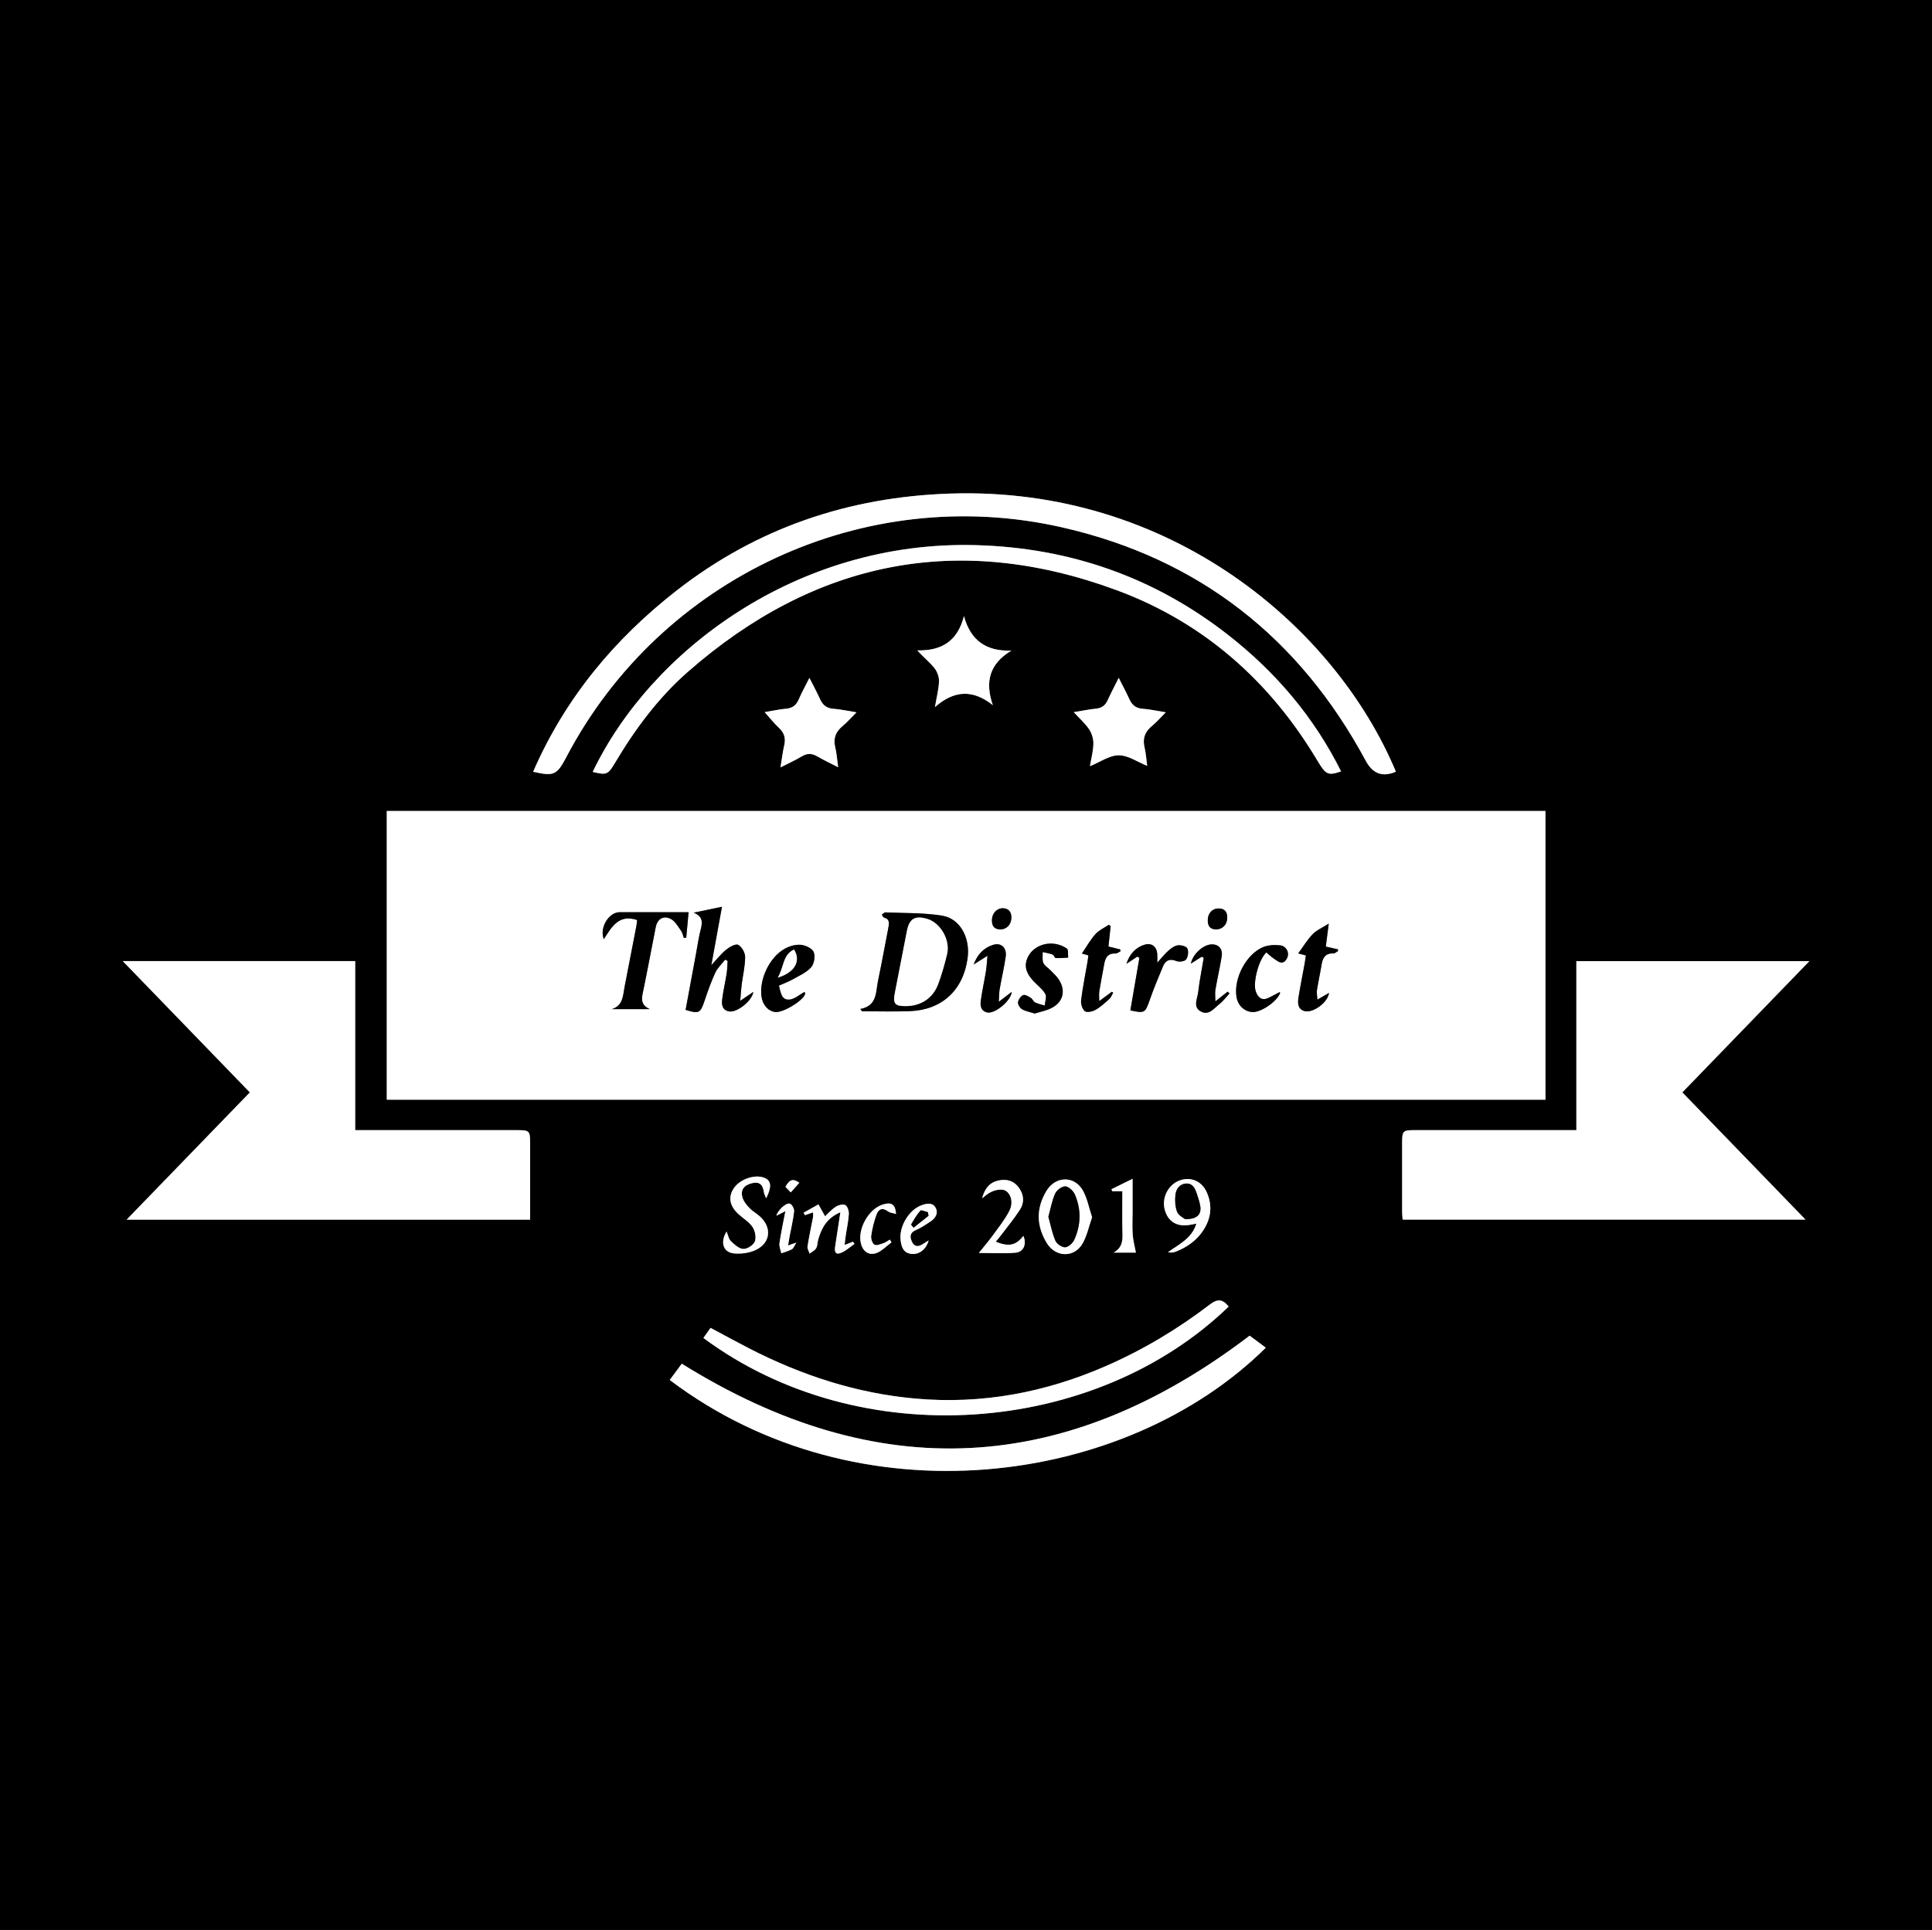 <?xml version="1.0" encoding="UTF-8"?>
<svg id="Calque_1" xmlns="http://www.w3.org/2000/svg" viewBox="0 0 1199.39 1198.41">
  <rect x="0" y="0" width="1199.39" height="1198.41" fill="#808080" stroke="none"/>
  <defs>
    <style>
      .cls-1 {
        fill: #fff;
      }
    </style>
  </defs>
  <path d="M0,1198.41V0h1199.39v1198.41H0ZM959.41,682.86v-179.29H240.11v179.29h719.3ZM155.12,678.32c-25.45,26.29-50.7,52.37-76.5,79.02h250.47c0-1.92,0-3.55,0-5.18,0-14.32.01-28.64,0-42.95,0-6.82-.61-7.42-7.41-7.43-31.83,0-63.66,0-95.49,0-1.75,0-3.49,0-5.69,0v-104.98H76.22c26.71,27.6,52.7,54.46,78.9,81.53ZM1044.4,678.31c26.2-27.08,52.18-53.93,78.83-81.46h-144.63v104.93h-5.91c-31.66,0-63.32,0-94.99,0-6.56,0-7.23.65-7.25,7.09-.03,14.65-.02,29.3,0,43.96,0,1.45.2,2.89.32,4.51h250.09c-25.91-26.77-51.1-52.8-76.47-79.01ZM330.98,479.21c12.81,2.9,14.62,2.08,20.32-8.55.16-.29.3-.59.46-.89,58.48-111.15,185-170.17,307.5-142.34,84.83,19.28,147.43,68.46,188.63,144.98,4.34,8.06,10.36,10.31,18.69,6.77-37.36-89.43-139.62-177.33-277.01-172.69-62.74,2.12-119.63,21.32-169.38,60.1-38.72,30.18-69.31,66.9-89.2,112.61ZM775.78,829.39c-114.18,87.03-230.96,93.16-352.53,17.41-2.18,2.96-4.83,6.53-7.46,10.11,117.24,88.58,282.95,66.14,370.02-20.06-3.61-2.69-7.2-5.35-10.03-7.45ZM367.97,479.3c8.48,2.07,9.45,1.74,13.68-5.39,12.49-21.04,26.97-40.62,45.38-56.76,78.73-69.05,167.88-87.06,266.25-50.66,53.9,19.95,95.23,56.49,124.71,106.05,5.08,8.53,6.49,9.2,14.54,6.45-16.83-33.74-40.56-61.63-70.06-84.7-46.02-35.98-98.49-54.23-156.73-55.79-110.93-2.98-201.82,65.62-237.78,140.79ZM762.76,811.3c-3.73-4.62-6.81-4.98-11.68-1.26-20.03,15.32-41.58,28.22-64.75,38.31-37.63,16.4-76.82,23.75-117.85,20.12-36.67-3.25-70.97-14.49-103.57-31.26-7.93-4.08-15.75-8.38-23.78-12.67-1.63,2.28-3.05,4.27-4.46,6.25,97.21,72.26,243.06,60.85,326.09-19.49ZM616.35,437.86c-4.99-14.46-2.15-25.65,11.48-33.86-15.72.48-25.26-6.3-29.42-21.43-3.91,15.58-13.95,21.64-28.94,21.28,3.71,4.18,7.55,7.16,10.52,10.84,1.75,2.17,3.01,5.45,2.95,8.2-.1,4.75-1.39,9.47-2.51,16.15,12.2-10.7,23.74-10.85,35.92-1.19ZM502.5,420.95c-2.52,5.02-4.76,9.06-6.58,13.27-1.54,3.58-3.81,5.51-7.81,5.85-4.18.36-8.32,1.3-13.4,2.14,3.41,3.78,5.96,7.05,8.96,9.84,3.3,3.08,4.19,6.45,3.19,10.77-.97,4.16-1.45,8.44-2.32,13.69,4.98-2.55,9.21-4.43,13.15-6.81,3.41-2.06,6.37-1.98,9.74,0,3.91,2.29,8.03,4.21,12.9,6.72-.69-4.91-.92-8.74-1.81-12.4-1.34-5.52.27-9.63,4.57-13.18,2.93-2.42,5.44-5.34,8.62-8.51-5.51-.88-9.91-1.9-14.36-2.21-4.24-.29-6.61-2.34-8.27-6.01-1.89-4.19-4.1-8.23-6.57-13.15ZM694.5,420.92c-2.59,5.21-4.85,9.45-6.82,13.81-1.44,3.2-3.59,4.91-7.16,5.28-4.36.45-8.67,1.35-13.93,2.2,3.7,4.02,7.13,7.02,9.57,10.67,1.66,2.49,2.68,5.92,2.63,8.9-.08,4.58-1.33,9.13-2.14,13.97,6.3-2.57,12.07-6.75,17.87-6.78,5.75-.03,11.52,4.1,17.66,6.57-.55-3.96-.78-7.78-1.65-11.46-1.31-5.5.19-9.66,4.53-13.23,2.94-2.41,5.45-5.34,8.65-8.54-5.54-.89-9.95-1.92-14.41-2.22-4.27-.28-6.6-2.41-8.25-6.06-1.9-4.19-4.1-8.24-6.55-13.12ZM677.96,755.84c-1.88-5.71-2.93-11.37-5.51-16.22-5.2-9.79-17.22-9.56-22.9,0-6.45,10.86-6.16,21.64.35,32.31,5.5,9.02,17.29,9.17,22.33-.08,2.63-4.82,3.79-10.44,5.73-16.02ZM475.62,744.11c3.36-6.65,3.2-10.39-.06-12.26-5.45-3.11-15.49-.26-19.72,5.6-3.93,5.45-3.08,11.2,2.55,16.39,2.93,2.7,6.63,4.84,8.79,8.04,1.6,2.38,2.42,6.51,1.44,9.02-.88,2.26-4.75,4.74-7.18,4.63-2.69-.12-5.54-2.78-7.76-4.92-1.37-1.32-1.7-3.72-2.61-5.9-4.19,6.84-2.06,13.09,4.94,13.62,4.56.35,9.83-.4,13.82-2.5,8.57-4.5,9.24-13.64,2.17-20.27-2.06-1.93-4.65-3.3-6.6-5.31-1.78-1.85-3.63-4.03-4.38-6.41-1.53-4.83.73-7.89,5.75-9.14,4.75-1.19,6.85.95,7.43,5.44.14,1.1.76,2.14,1.43,3.96ZM742.72,759.8c-2.81,9.31-10.84,12.83-17.68,17.77,1.62.27,3.09.29,4.37-.19,7.36-2.75,13.59-7.12,17.84-13.8,4.68-7.36,5.48-15.3,1.86-23.32-3.16-7.02-10.12-9.78-16.99-7.17-6.91,2.62-10.96,10.64-9.07,17.94,1.93,7.47,7.59,10.94,15.55,9.55,1.27-.22,2.54-.48,4.12-.78ZM609.71,744.07c1.64-1.32,2.14-1.73,2.64-2.13,4.07-3.21,9.85-4.27,12.42-2.27,3.26,2.54,4.34,7.68,1.55,12.82-2.83,5.21-6.57,9.95-10.08,14.77-2.49,3.42-5.27,6.64-8.55,10.73,8.44,0,15.71.5,22.88-.17,5-.46,6.9-5.57,4.74-10.38-4.7,5.95-8.83,6.86-17.17,3.62,1.3-1.61,2.58-3.12,3.77-4.69,3.8-5.04,7.84-9.92,11.25-15.21,2.85-4.41,2.52-9.23-.59-13.59-3.18-4.47-7.76-5.68-12.83-4.53-5.06,1.15-8.29,4.47-10.03,11.01ZM512.2,755.24c-1.46-2.63-2.78-5-4.1-7.38-3.07,1.72-6.14,3.45-9.21,5.17.27.51.54,1.02.82,1.53,1.57-.54,3.15-1.08,5.04-1.74,0,1.17.15,2.13-.02,3.03-1.13,6.04-2.47,12.05-3.41,18.12-.22,1.38.84,2.97,1.3,4.46,1.39-1.09,3.2-1.93,4.05-3.35.89-1.48.76-3.54,1.26-5.29,2.06-7.19,5.3-13.47,13.78-17.03-1.16,7.63-2.2,14.31-3.2,21.01-.36,2.43-.47,5.55,3.02,4.39,3.26-1.09,5.99-3.76,8.95-5.73-.31-.46-.62-.92-.93-1.38-1.54.59-3.07,1.18-5.19,2,.27-2.36.43-4.15.69-5.93.66-4.43,1.66-8.84,1.91-13.29.11-1.88-.81-4.8-2.18-5.52-1.45-.76-4.33,0-5.95,1.05-2.71,1.77-4.91,4.31-6.62,5.88ZM696.77,739.68c0,8.8-.17,17.43.07,26.04.13,4.62-.01,8.89-5.48,12.07h13.8c-.71-3.84-1.71-7.47-1.98-11.15-.34-4.63-.08-9.3-.08-13.96,0-6.57,0-13.13,0-20.7-5.02,2.47-9.08,4.47-13.13,6.46.18.41.37.82.55,1.23h6.25ZM576.51,770.23c-1.34.83-2.43,1.47-3.48,2.18-2.83,1.92-5.38,2.03-6.95-1.45-1.4-3.09-1.22-5.61,2.6-7.22,3.18-1.34,6.1-3.36,9-5.28,3.06-2.03,5.01-5.16,3.15-8.51-1.96-3.53-5.76-2.68-8.95-1.47-7.63,2.9-13.71,13.07-12.8,21.36.45,4.12,1.5,8.07,6.56,8.74,4.85.64,9.33-2.75,10.87-8.36ZM553.44,771.39c-.35-.55-.71-1.1-1.06-1.64-1.25.73-2.42,1.7-3.76,2.15-1.9.63-4.5,1.79-5.76,1.02-1.35-.82-2.28-3.73-2.03-5.53.61-4.38,1.74-8.75,3.19-12.94,1.24-3.58,3.66-4.95,7.31-2.22,1.24.93,3.09,1.03,4.95,1.59-.5-6.12-2.9-7.55-8.4-5.79-8.52,2.72-15.42,14.82-13.51,23.68,1.43,6.6,6.67,8.82,12.28,5.06,2.39-1.6,4.54-3.56,6.79-5.36ZM487.57,752.06c-1.39,7.32-2.77,13.61-3.68,19.96-.28,1.96.73,4.11,1.15,6.17,2.23-.81,4.6-1.37,6.63-2.53,1.06-.6,1.52-2.24,2.66-4.06-2.14.74-3.38,1.17-5.08,1.76.37-2.24.6-3.87.9-5.48.98-5.22,2.24-10.4,2.82-15.66.17-1.55-1.21-4.24-2.53-4.78-2.3-.93-7.67,4.1-8.45,7.47,1.6-.82,3.03-1.55,5.58-2.86ZM496.21,734.45c-4.21-3.17-6.42-1.48-8.6,2.51.93.98,1.9,1.99,3.3,3.45,2.14-2.41,3.67-4.12,5.31-5.96Z"/>
  <path class="cls-1" d="M959.41,682.86H240.11v-179.29h719.3v179.29ZM534.1,626.53c.35.47.7.94,1.06,1.41,9.91,0,19.83.32,29.73-.07,19.95-.79,33.08-13.02,35.8-32.84,1.73-12.62-4.55-24.6-15.79-26.44-11.55-1.89-23.48-1.53-35.25-2.04-.72-.03-1.48.95-2.21,1.46.46.6.81,1.59,1.39,1.75,3.72,1.04,3.17,3.74,2.66,6.42-2.1,10.94-4.11,21.9-6.39,32.8-1.47,7-.38,15.58-10.99,17.55ZM430.67,566.72c5.35,2.19,5.62,5.55,4.42,10.1-1.36,5.13-2.07,10.43-3.04,15.66-2.15,11.55-4.29,23.11-6.42,34.6,8.27,2.57,9.19,1.99,11.67-5.37,2.01-5.98,4.1-11.97,6.74-17.68,1.4-3.02,4.06-5.46,6.15-8.16.51.28,1.02.55,1.53.83-.19,2.59-.2,5.2-.6,7.76-.85,5.42-2.11,10.78-2.79,16.22-.39,3.2.07,6.51,4.2,7.34,4.83.97,14.37-6.46,15.16-12.1-2.55,1.72-4.88,3.3-8.13,5.5.35-4.08.5-7.02.87-9.94.74-5.76,2.15-11.51,2.16-17.26,0-2.63-2.07-6.37-4.29-7.52-1.6-.83-5.38,1.3-7.48,2.99-3.14,2.53-5.67,5.82-9.21,9.6,2.31-12.66,4.39-24.14,6.6-36.24-6.54,1.36-12.04,2.51-17.53,3.66ZM395.53,571.29c-.17,1.4-.24,2.54-.45,3.64-2.43,12.57-4.9,25.13-7.31,37.7-1.07,5.56-.87,11.8-7.98,14h23.61c-4.44-1.96-5.45-4.85-4.51-9.34,2.91-13.83,5.44-27.73,8.19-41.59,1.02-5.15,4.91-7.51,9.51-4.99,2.6,1.42,4.33,4.61,6.18,7.2.91,1.28,1.21,3,1.79,4.53.49-.09.98-.17,1.47-.26.46-5.02.92-10.03,1.44-15.75-2.29,0-4.07,0-5.84,0-12.31,0-24.63,0-36.94,0-6.76,0-12.65,9.63-9.85,16.76,4.86-7.53,9.27-15.75,20.69-11.9ZM483.56,612c3.06-1.36,5.88-2.37,8.45-3.82,4-2.26,8.52-4.21,11.5-7.49,1.91-2.1,2.71-6.84,1.67-9.48-.9-2.27-5-4.22-7.87-4.51-3.22-.33-7,.71-9.92,2.29-9.58,5.19-16.1,18.92-14.66,29.71.71,5.31,4.11,9.16,8.57,9.7,4.65.57,16.76-6.62,18.47-11.02.15-.38-.14-.92-.24-1.48-3.24,1.73-6.29,4.57-9.52,4.8-4.91.36-5.34-4.48-6.44-8.71ZM706.1,593.97c.41.29.81.57,1.22.86-1.87,10.86-3.74,21.73-5.6,32.55,8.83,1.97,9.22,1.57,11.97-6.28,2.47-7.06,5.34-13.98,8.22-20.89,1.57-3.76,4.1-5.22,8.4-3.45,1.69.69,5.12.24,6.01-.97,1.23-1.68,1.65-4.95.81-6.81-.61-1.35-3.93-2.24-5.88-1.99-2.09.26-4.22,1.82-5.89,3.31-2.43,2.17-4.47,4.78-6.92,7.47,0-2.13.09-3.76-.02-5.37-.32-4.6-3.48-7.1-7.83-5.79-5.87,1.78-9.43,6.07-11.32,11.89,2.27-1.51,4.55-3.02,6.82-4.53ZM642.38,629.35c3.34-1.06,6.99-1.74,10.2-3.32,7.5-3.7,9.29-11.03,4.58-17.98-1.38-2.04-3.28-3.74-5.01-5.54-1.5-1.56-3.7-2.78-4.47-4.62-.82-1.95-.31-4.46-.39-6.72,2.07.49,4.2.82,6.18,1.56.8.3,1.22,2.12,1.88,2.16,2.57.15,5.17-.13,7.76-.25-.24-1.94.24-4.94-.82-5.65-9.12-6.17-21.05-2.56-24.58,6.15-2.29,5.67.12,10.02,3.8,14.02,2.48,2.69,5.63,4.95,7.4,8.02,1.01,1.75-.16,4.76-.35,7.2-2.01-.61-4.13-1.01-5.99-1.93-1.1-.55-1.61-2.21-2.7-2.87-1.45-.88-3.59-2.17-4.71-1.67-1.5.68-2.98,2.81-3.19,4.48-.17,1.35,1.21,3.54,2.52,4.29,2.22,1.28,4.93,1.73,7.87,2.67ZM823.05,587.8c.54-4.23,1.08-8.42,1.84-14.28-4.21,2.7-7.66,4.12-10.01,6.59-3.39,3.57-5.99,7.89-8.95,11.92.81.21,2.61.68,4.77,1.25-.27,1.76-.47,3.37-.76,4.97-1.28,7.02-2.72,14.02-3.83,21.07-.52,3.3-.62,7.02,3.33,8.4,5.28,1.85,14.92-5.11,15.61-11.17-2.22,1.28-4.31,2.49-7.22,4.17-.14-2.56-.53-4.33-.26-5.99.83-5.25,2.01-10.44,2.85-15.68.68-4.3,2.37-7.19,7.32-7.03.95.03,1.92-.92,2.88-1.41,0-.38-.02-.75-.02-1.13-2.29-.51-4.59-1.01-7.56-1.67ZM675.67,593.26c-.18,1.43-.29,2.58-.48,3.71-1.38,8.03-3.03,16.02-4.02,24.09-.28,2.24.72,5.56,2.34,6.83,1.28,1,4.77.21,6.67-.87,3.13-1.79,5.87-4.34,8.57-6.79,1.05-.96,1.55-2.52,2.3-3.81-.27-.2-.53-.39-.8-.59-2.32,1.72-4.65,3.44-7.83,5.79,0-2.64-.24-4.43.04-6.14.94-5.74,2.11-11.44,3.11-17.17.68-3.91,2.39-6.46,6.89-6.25,1.02.05,2.09-.88,3.14-1.36-.06-.39-.12-.78-.18-1.18-2.42-.59-4.85-1.19-7.29-1.79.48-4.43.92-8.57,1.37-12.71-.4-.25-.8-.51-1.2-.76-2.8,1.9-6.1,3.35-8.27,5.8-3.2,3.6-5.59,7.92-8.38,12.01.8.23,2.18.64,4.03,1.18ZM786.15,591.4c1.24,1.08,2.2,2,3.25,2.81,1.18.91,2.43,1.75,3.68,2.58,2.8,1.86,4.67.74,5.99-1.95,1.56-3.17-.42-7.4-4.4-7.83-3.5-.38-7.49-.19-10.65,1.16-10.5,4.49-18.16,19.37-16.43,30.7.83,5.43,4.85,9.3,9.95,9.57,5.31.28,15.3-6.58,17.19-11.85.05-.13-.36-.42-.43-.5-2.25,1.18-4.41,2.38-6.63,3.47-4.25,2.08-6.61,0-8.04-3.83-2.03-5.44,1.75-19.91,6.52-24.32ZM620.06,622.04c.24-3.68.18-5.8.54-7.85,1.19-6.71,2.78-13.36,3.74-20.11.81-5.69-2.93-9.02-8.08-7.28-5.54,1.87-9.42,5.7-11.8,12.11,3.09-1.96,5.34-3.38,8.58-5.43-.39,4.06-.51,6.86-.96,9.6-.99,6.07-2.32,12.09-3.18,18.17-.46,3.24-.02,6.58,4.05,7.44,4.77,1.01,14.75-7.31,15.15-12.77-2.37,1.81-4.56,3.48-8.03,6.13ZM754.49,621.8c0-3.2-.29-5.31.05-7.31,1.19-6.88,2.75-13.69,3.89-20.58.8-4.83-2.15-7.86-6.79-7.44-5.18.46-11.31,6.36-12.35,11.88,2.26-1.43,4.53-2.86,6.79-4.29.4.24.79.49,1.19.73-1.19,7.15-2.63,14.26-3.47,21.45-.47,4-3.38,9.06,1.69,11.83,5.05,2.76,8.2-2.04,11.57-4.65,2.36-1.83,4.17-4.36,6.23-6.57l-1.18-1.08c-2.27,1.8-4.54,3.59-7.63,6.04ZM627.88,569.75c.07-3.6-1.92-5.76-5.34-5.79-3.65-.02-6.66,3.14-6.75,7.22-.07,3.41,1.1,5.84,5.04,5.93,4.05.09,6.97-2.93,7.05-7.36ZM756.51,564.11c-4.06.03-6.84,3.18-6.73,7.62.08,3.3,1.48,5.34,5.07,5.38,4.08.04,7.05-3.01,7.03-7.35-.02-3.54-1.58-5.67-5.37-5.64Z"/>
  <path class="cls-1" d="M155.12,678.32c-26.2-27.07-52.19-53.93-78.9-81.53h144.28v104.98c2.19,0,3.94,0,5.69,0,31.83,0,63.66,0,95.49,0,6.8,0,7.4.6,7.41,7.43.02,14.32,0,28.64,0,42.95,0,1.63,0,3.26,0,5.18H78.63c25.79-26.64,51.04-52.73,76.5-79.02Z"/>
  <path class="cls-1" d="M1044.4,678.31c25.37,26.22,50.56,52.24,76.47,79.01h-250.09c-.12-1.61-.32-3.06-.32-4.51-.02-14.65-.03-29.3,0-43.96.01-6.44.69-7.08,7.25-7.09,31.66-.01,63.32,0,94.99,0h5.91v-104.93h144.63c-26.64,27.53-52.63,54.39-78.83,81.46Z"/>
  <path class="cls-1" d="M330.98,479.21c19.89-45.71,50.48-82.42,89.2-112.61,49.75-38.78,106.64-57.98,169.38-60.1,137.39-4.65,239.65,83.26,277.01,172.69-8.32,3.54-14.35,1.29-18.69-6.77-41.2-76.52-103.81-125.71-188.63-144.98-122.49-27.84-249.02,31.19-307.5,142.34-.16.29-.3.6-.46.89-5.7,10.63-7.51,11.45-20.32,8.55Z"/>
  <path class="cls-1" d="M775.78,829.39c2.83,2.1,6.41,4.77,10.03,7.45-87.07,86.2-252.79,108.64-370.02,20.06,2.64-3.57,5.28-7.15,7.46-10.11,121.57,75.75,238.35,69.62,352.53-17.41Z"/>
  <path class="cls-1" d="M367.97,479.3c35.96-75.17,126.85-143.78,237.78-140.79,58.25,1.57,110.71,19.81,156.73,55.79,29.5,23.07,53.23,50.95,70.06,84.7-8.05,2.75-9.46,2.08-14.54-6.45-29.49-49.57-70.82-86.11-124.71-106.05-98.37-36.41-187.52-18.39-266.25,50.66-18.41,16.14-32.89,35.73-45.38,56.76-4.23,7.13-5.2,7.46-13.68,5.39Z"/>
  <path class="cls-1" d="M762.76,811.3c-83.04,80.34-228.89,91.74-326.09,19.49,1.41-1.98,2.83-3.97,4.46-6.25,8.03,4.29,15.85,8.59,23.78,12.67,32.6,16.78,66.9,28.02,103.57,31.26,41.03,3.63,80.22-3.73,117.85-20.12,23.17-10.09,44.72-22.99,64.75-38.31,4.87-3.73,7.95-3.36,11.68,1.26Z"/>
  <path class="cls-1" d="M616.35,437.86c-12.18-9.66-23.72-9.51-35.92,1.19,1.12-6.68,2.41-11.4,2.51-16.15.06-2.75-1.2-6.04-2.95-8.2-2.97-3.68-6.81-6.66-10.52-10.84,14.99.36,25.03-5.7,28.94-21.28,4.16,15.12,13.7,21.91,29.42,21.43-13.62,8.2-16.46,19.4-11.48,33.86Z"/>
  <path class="cls-1" d="M502.5,420.95c2.48,4.92,4.68,8.96,6.57,13.15,1.66,3.67,4.03,5.72,8.27,6.01,4.45.31,8.85,1.33,14.36,2.21-3.18,3.17-5.69,6.09-8.62,8.51-4.3,3.55-5.92,7.66-4.57,13.18.89,3.66,1.12,7.49,1.81,12.4-4.87-2.51-8.99-4.43-12.9-6.72-3.37-1.97-6.33-2.05-9.74,0-3.93,2.38-8.17,4.26-13.15,6.81.87-5.25,1.35-9.53,2.32-13.69,1-4.32.11-7.69-3.19-10.77-3-2.79-5.55-6.06-8.96-9.84,5.08-.84,9.21-1.79,13.4-2.14,4-.34,6.27-2.27,7.81-5.85,1.82-4.22,4.06-8.25,6.58-13.27Z"/>
  <path class="cls-1" d="M694.5,420.92c2.45,4.88,4.65,8.94,6.55,13.12,1.66,3.65,3.98,5.78,8.25,6.06,4.46.3,8.87,1.33,14.41,2.22-3.2,3.2-5.71,6.13-8.65,8.54-4.34,3.57-5.83,7.73-4.53,13.23.87,3.67,1.1,7.5,1.65,11.46-6.15-2.46-11.92-6.6-17.66-6.57-5.8.04-11.57,4.21-17.87,6.78.8-4.84,2.05-9.4,2.14-13.97.05-2.99-.97-6.42-2.63-8.9-2.44-3.66-5.87-6.65-9.57-10.67,5.26-.85,9.58-1.75,13.93-2.2,3.57-.37,5.71-2.07,7.16-5.28,1.97-4.37,4.23-8.6,6.82-13.81Z"/>
  <path class="cls-1" d="M677.96,755.84c-1.93,5.57-3.1,11.19-5.73,16.02-5.04,9.25-16.83,9.1-22.33.08-6.51-10.67-6.8-21.46-.35-32.31,5.67-9.55,17.7-9.79,22.9,0,2.58,4.85,3.63,10.51,5.51,16.22ZM650.83,755.54c1.42,5.11,2.35,10.23,4.37,14.88.86,1.98,4.04,4.18,6.05,4.08,2.01-.1,4.72-2.58,5.67-4.67,4.15-9.19,4.39-18.76.39-28.04-.97-2.25-3.79-4.97-5.91-5.1-2.08-.13-5.37,2.3-6.33,4.42-2.02,4.45-2.85,9.44-4.24,14.45Z"/>
  <path class="cls-1" d="M475.62,744.11c-.68-1.82-1.29-2.86-1.43-3.96-.58-4.49-2.68-6.62-7.43-5.44-5.02,1.25-7.28,4.31-5.75,9.14.75,2.37,2.59,4.56,4.38,6.41,1.94,2.02,4.54,3.39,6.6,5.31,7.07,6.63,6.41,15.77-2.17,20.27-3.99,2.09-9.26,2.84-13.82,2.5-7-.53-9.14-6.79-4.94-13.62.91,2.18,1.24,4.59,2.61,5.9,2.22,2.14,5.07,4.8,7.76,4.92,2.43.11,6.3-2.37,7.18-4.63.98-2.51.15-6.64-1.44-9.02-2.15-3.2-5.85-5.34-8.79-8.04-5.62-5.19-6.48-10.94-2.55-16.39,4.23-5.86,14.27-8.72,19.72-5.6,3.27,1.87,3.42,5.61.06,12.26Z"/>
  <path class="cls-1" d="M742.72,759.8c-1.58.3-2.85.55-4.12.78-7.96,1.4-13.62-2.08-15.55-9.55-1.89-7.31,2.17-15.33,9.07-17.94,6.88-2.61,13.83.15,16.99,7.17,3.62,8.02,2.82,15.96-1.86,23.32-4.25,6.68-10.49,11.05-17.84,13.8-1.28.48-2.75.46-4.37.19,6.83-4.94,14.87-8.46,17.68-17.77ZM735.69,757.03c7.7.12,10.49-3.11,9.33-8.8-.46-2.26-1.19-4.47-1.92-6.67-1.13-3.39-2.55-6.93-6.86-6.63-4.03.28-6.18,3.52-6.54,7.1-.35,3.46-.18,7.31,1.07,10.47.89,2.26,3.94,3.68,4.93,4.53Z"/>
  <path class="cls-1" d="M609.71,744.07c1.74-6.54,4.97-9.86,10.03-11.01,5.07-1.16,9.65.06,12.83,4.53,3.11,4.36,3.44,9.18.59,13.59-3.41,5.29-7.46,10.17-11.25,15.21-1.19,1.57-2.47,3.08-3.77,4.69,8.34,3.24,12.47,2.33,17.17-3.62,2.16,4.81.26,9.91-4.74,10.38-7.16.67-14.44.17-22.88.17,3.28-4.09,6.05-7.31,8.55-10.73,3.51-4.82,7.25-9.55,10.08-14.77,2.79-5.14,1.71-10.28-1.55-12.82-2.57-2-8.35-.95-12.42,2.27-.5.4-1,.8-2.64,2.13Z"/>
  <path class="cls-1" d="M512.2,755.24c1.71-1.57,3.91-4.11,6.62-5.88,1.62-1.06,4.5-1.81,5.95-1.05,1.36.72,2.28,3.64,2.18,5.52-.25,4.45-1.25,8.86-1.91,13.29-.26,1.78-.42,3.57-.69,5.93,2.12-.82,3.65-1.41,5.19-2,.31.46.62.92.93,1.38-2.96,1.97-5.69,4.65-8.95,5.73-3.49,1.16-3.38-1.96-3.02-4.39,1-6.69,2.04-13.38,3.2-21.01-8.47,3.56-11.72,9.84-13.78,17.03-.5,1.75-.37,3.81-1.26,5.29-.85,1.41-2.66,2.25-4.05,3.35-.47-1.49-1.52-3.07-1.3-4.46.94-6.07,2.28-12.08,3.41-18.12.17-.9.02-1.86.02-3.03-1.89.65-3.46,1.19-5.04,1.74-.27-.51-.54-1.02-.82-1.53,3.07-1.72,6.14-3.45,9.21-5.17,1.32,2.38,2.64,4.75,4.1,7.38Z"/>
  <path class="cls-1" d="M696.77,739.68h-6.25c-.18-.41-.37-.82-.55-1.23,4.05-1.99,8.1-3.99,13.13-6.46,0,7.56,0,14.13,0,20.7,0,4.65-.26,9.33.08,13.96.27,3.68,1.27,7.31,1.98,11.15h-13.8c5.47-3.18,5.61-7.45,5.48-12.07-.24-8.61-.07-17.24-.07-26.04Z"/>
  <path class="cls-1" d="M576.51,770.23c-1.54,5.61-6.01,9-10.87,8.36-5.06-.67-6.11-4.63-6.56-8.74-.92-8.3,5.17-18.47,12.8-21.36,3.19-1.21,6.99-2.06,8.95,1.47,1.86,3.35-.08,6.48-3.15,8.51-2.9,1.92-5.82,3.94-9,5.28-3.82,1.61-4,4.12-2.6,7.22,1.57,3.48,4.12,3.37,6.95,1.45,1.05-.71,2.14-1.34,3.48-2.18ZM576.43,754.94c-.13-.74-.26-1.49-.39-2.23-1.6-.37-4.11-1.56-4.63-.97-2.26,2.53-4,5.55-5.73,8.5-.18.3.95,1.37,1.47,2.08,3.09-2.46,6.19-4.92,9.28-7.38Z"/>
  <path class="cls-1" d="M553.44,771.39c-2.26,1.8-4.41,3.75-6.79,5.36-5.6,3.77-10.85,1.55-12.28-5.06-1.91-8.86,4.99-20.96,13.51-23.68,5.51-1.76,7.9-.33,8.4,5.79-1.85-.56-3.71-.67-4.95-1.59-3.65-2.72-6.07-1.35-7.31,2.22-1.46,4.19-2.58,8.56-3.19,12.94-.25,1.8.67,4.71,2.03,5.53,1.26.77,3.85-.39,5.76-1.02,1.34-.44,2.51-1.41,3.76-2.15.35.55.71,1.1,1.06,1.64Z"/>
  <path class="cls-1" d="M487.57,752.06c-2.55,1.31-3.98,2.04-5.58,2.86.77-3.36,6.15-8.39,8.45-7.47,1.33.53,2.7,3.22,2.53,4.78-.57,5.26-1.84,10.45-2.82,15.66-.3,1.61-.54,3.23-.9,5.48,1.7-.59,2.94-1.02,5.08-1.76-1.13,1.81-1.6,3.46-2.66,4.06-2.03,1.16-4.4,1.72-6.63,2.53-.42-2.06-1.43-4.21-1.15-6.17.91-6.36,2.29-12.64,3.68-19.96Z"/>
  <path class="cls-1" d="M496.21,734.45c-1.63,1.84-3.16,3.56-5.31,5.96-1.4-1.46-2.36-2.48-3.3-3.45,2.18-3.98,4.39-5.68,8.6-2.51Z"/>
  <path d="M534.1,626.53c10.61-1.97,9.53-10.55,10.99-17.55,2.28-10.9,4.29-21.86,6.39-32.8.52-2.68,1.06-5.39-2.66-6.42-.58-.16-.93-1.15-1.39-1.75.74-.51,1.5-1.49,2.21-1.46,11.77.51,23.7.15,35.25,2.04,11.24,1.84,17.52,13.82,15.79,26.44-2.72,19.82-15.85,32.06-35.8,32.84-9.9.39-19.82.07-29.73.07-.35-.47-.7-.94-1.06-1.41ZM562.41,624.74c9.36-.08,16.81-4.93,20.06-13.77,2.23-6.08,4.03-12.35,5.51-18.65,2.02-8.62-4.11-19.2-12.12-21.65-7.75-2.38-11.31-.34-12.85,7.48-2.51,12.74-4.95,25.49-7.44,38.23-1.34,6.87-.08,8.43,6.85,8.37Z"/>
  <path d="M430.67,566.72c5.5-1.15,10.99-2.29,17.53-3.66-2.2,12.1-4.29,23.58-6.6,36.24,3.55-3.78,6.07-7.08,9.21-9.6,2.1-1.69,5.88-3.82,7.48-2.99,2.22,1.15,4.29,4.89,4.29,7.52-.01,5.76-1.42,11.5-2.16,17.26-.37,2.91-.52,5.86-.87,9.94,3.25-2.2,5.58-3.78,8.13-5.5-.79,5.64-10.33,13.07-15.16,12.1-4.12-.83-4.59-4.14-4.2-7.34.67-5.44,1.94-10.8,2.79-16.22.4-2.56.42-5.17.6-7.76-.51-.28-1.02-.55-1.53-.83-2.09,2.7-4.75,5.14-6.15,8.16-2.64,5.71-4.73,11.7-6.74,17.68-2.47,7.36-3.4,7.93-11.67,5.37,2.13-11.49,4.27-23.05,6.42-34.6.97-5.23,1.69-10.53,3.04-15.66,1.2-4.55.93-7.91-4.42-10.1Z"/>
  <path d="M395.53,571.29c-11.42-3.85-15.83,4.37-20.69,11.9-2.81-7.13,3.09-16.76,9.85-16.76,12.31,0,24.63,0,36.94,0,1.78,0,3.55,0,5.84,0-.52,5.72-.98,10.73-1.44,15.75-.49.09-.98.17-1.47.26-.58-1.52-.87-3.24-1.79-4.53-1.85-2.59-3.57-5.78-6.18-7.2-4.6-2.52-8.49-.16-9.51,4.99-2.75,13.86-5.29,27.76-8.19,41.59-.94,4.49.06,7.38,4.51,9.34h-23.61c7.1-2.2,6.91-8.44,7.98-14,2.41-12.57,4.89-25.13,7.31-37.7.21-1.1.28-2.24.45-3.64Z"/>
  <path d="M483.56,612c1.1,4.23,1.53,9.07,6.44,8.71,3.24-.24,6.28-3.07,9.52-4.8.1.55.39,1.1.24,1.48-1.71,4.4-13.82,11.59-18.47,11.02-4.46-.54-7.87-4.39-8.57-9.7-1.44-10.79,5.08-24.52,14.66-29.71,2.92-1.58,6.7-2.62,9.92-2.29,2.87.29,6.97,2.24,7.87,4.51,1.04,2.63.24,7.38-1.67,9.48-2.98,3.28-7.49,5.23-11.5,7.49-2.57,1.45-5.4,2.46-8.45,3.82ZM482.85,607.03c10.61-3.13,14.53-10.46,10.07-17.42-7.15,3.33-6.16,11.06-10.07,17.42Z"/>
  <path d="M706.1,593.97c-2.27,1.51-4.55,3.02-6.82,4.53,1.89-5.82,5.45-10.11,11.32-11.89,4.35-1.32,7.51,1.19,7.83,5.79.11,1.62.02,3.25.02,5.37,2.44-2.68,4.48-5.3,6.92-7.47,1.67-1.49,3.8-3.05,5.89-3.31,1.94-.25,5.27.65,5.88,1.99.84,1.86.42,5.13-.81,6.81-.89,1.21-4.32,1.66-6.01.97-4.31-1.77-6.84-.31-8.4,3.45-2.88,6.9-5.75,13.83-8.22,20.89-2.75,7.85-3.14,8.25-11.97,6.28,1.86-10.82,3.73-21.69,5.6-32.55-.41-.29-.81-.57-1.22-.86Z"/>
  <path d="M642.38,629.35c-2.94-.94-5.65-1.39-7.87-2.67-1.31-.75-2.69-2.94-2.52-4.29.21-1.67,1.69-3.81,3.19-4.48,1.12-.5,3.26.79,4.71,1.67,1.08.66,1.6,2.33,2.7,2.87,1.86.92,3.98,1.31,5.99,1.93.19-2.44,1.36-5.44.35-7.2-1.77-3.07-4.92-5.33-7.4-8.02-3.68-3.99-6.09-8.35-3.8-14.02,3.52-8.71,15.45-12.32,24.58-6.15,1.06.72.58,3.71.82,5.65-2.59.12-5.19.4-7.76.25-.66-.04-1.09-1.86-1.88-2.16-1.98-.74-4.11-1.07-6.18-1.56.07,2.26-.43,4.77.39,6.72.77,1.84,2.97,3.06,4.47,4.62,1.73,1.8,3.63,3.49,5.01,5.54,4.7,6.96,2.91,14.29-4.58,17.98-3.21,1.58-6.86,2.27-10.2,3.32Z"/>
  <path d="M823.05,587.8c2.97.66,5.27,1.16,7.56,1.67,0,.38.02.75.02,1.13-.96.5-1.94,1.44-2.88,1.41-4.95-.15-6.64,2.74-7.32,7.03-.83,5.25-2.02,10.44-2.85,15.68-.26,1.66.13,3.43.26,5.99,2.91-1.68,5-2.89,7.22-4.17-.7,6.06-10.33,13.02-15.61,11.17-3.95-1.38-3.86-5.1-3.33-8.4,1.12-7.05,2.55-14.05,3.83-21.07.29-1.59.49-3.21.76-4.97-2.16-.57-3.97-1.04-4.77-1.25,2.96-4.03,5.55-8.36,8.95-11.92,2.35-2.47,5.79-3.89,10.01-6.59-.75,5.86-1.29,10.06-1.84,14.28Z"/>
  <path d="M675.67,593.26c-1.85-.54-3.23-.94-4.03-1.18,2.79-4.09,5.19-8.41,8.38-12.01,2.17-2.45,5.47-3.9,8.27-5.8.4.25.8.51,1.2.76-.45,4.14-.89,8.28-1.37,12.71,2.45.6,4.87,1.19,7.29,1.79.06.39.12.78.18,1.18-1.05.48-2.12,1.41-3.14,1.36-4.5-.21-6.2,2.34-6.89,6.25-1,5.73-2.17,11.43-3.11,17.17-.28,1.7-.04,3.49-.04,6.14,3.18-2.35,5.51-4.07,7.83-5.79.27.2.53.39.8.59-.75,1.29-1.25,2.85-2.3,3.81-2.7,2.45-5.43,5.01-8.57,6.79-1.89,1.08-5.38,1.86-6.67.87-1.63-1.27-2.62-4.58-2.34-6.83.99-8.07,2.64-16.07,4.02-24.09.19-1.13.3-2.28.48-3.71Z"/>
  <path d="M786.15,591.4c-4.77,4.41-8.55,18.88-6.52,24.32,1.43,3.83,3.79,5.91,8.04,3.83,2.22-1.09,4.38-2.29,6.63-3.47.07.08.48.37.43.5-1.89,5.27-11.88,12.14-17.19,11.85-5.1-.27-9.12-4.14-9.95-9.57-1.73-11.33,5.93-26.21,16.43-30.7,3.17-1.35,7.16-1.54,10.65-1.16,3.98.43,5.96,4.66,4.4,7.83-1.32,2.69-3.19,3.81-5.99,1.95-1.25-.83-2.5-1.66-3.68-2.58-1.05-.81-2.01-1.73-3.25-2.81Z"/>
  <path d="M620.06,622.04c3.47-2.65,5.66-4.32,8.03-6.13-.4,5.46-10.38,13.77-15.15,12.77-4.07-.86-4.51-4.19-4.05-7.44.86-6.09,2.19-12.1,3.18-18.17.45-2.74.57-5.54.96-9.6-3.24,2.05-5.49,3.48-8.58,5.43,2.38-6.4,6.26-10.24,11.8-12.11,5.15-1.74,8.89,1.59,8.08,7.28-.96,6.74-2.55,13.39-3.74,20.11-.36,2.05-.3,4.17-.54,7.85Z"/>
  <path d="M754.49,621.8c3.09-2.45,5.36-4.24,7.63-6.04l1.18,1.08c-2.06,2.22-3.87,4.74-6.23,6.57-3.37,2.62-6.52,7.41-11.57,4.65-5.07-2.77-2.16-7.83-1.69-11.83.84-7.19,2.28-14.3,3.47-21.45-.4-.24-.79-.49-1.19-.73-2.26,1.43-4.53,2.86-6.79,4.28,1.04-5.52,7.17-11.41,12.35-11.88,4.63-.42,7.59,2.62,6.79,7.44-1.14,6.89-2.7,13.7-3.89,20.58-.35,2-.05,4.11-.05,7.31Z"/>
  <path d="M627.88,569.75c-.08,4.43-3,7.45-7.05,7.36-3.94-.09-5.11-2.52-5.04-5.93.09-4.08,3.1-7.24,6.75-7.22,3.42.02,5.41,2.18,5.34,5.79Z"/>
  <path d="M756.51,564.11c3.79-.02,5.35,2.1,5.37,5.64.02,4.35-2.95,7.4-7.03,7.35-3.59-.04-4.99-2.08-5.07-5.38-.11-4.44,2.67-7.58,6.73-7.62Z"/>
  <path d="M650.83,755.54c1.39-5,2.22-9.99,4.24-14.45.96-2.12,4.25-4.55,6.33-4.42,2.12.13,4.94,2.85,5.91,5.1,3.99,9.28,3.76,18.85-.39,28.04-.95,2.09-3.66,4.57-5.67,4.67-2.01.1-5.19-2.1-6.05-4.08-2.01-4.65-2.95-9.77-4.37-14.88Z"/>
  <path d="M735.69,757.03c-.99-.85-4.04-2.26-4.93-4.53-1.25-3.16-1.42-7.01-1.07-10.47.36-3.58,2.52-6.82,6.54-7.1,4.31-.3,5.73,3.24,6.86,6.63.73,2.19,1.46,4.41,1.92,6.67,1.16,5.69-1.62,8.93-9.33,8.8Z"/>
  <path d="M576.43,754.94c-3.09,2.46-6.19,4.92-9.28,7.38-.52-.71-1.64-1.78-1.47-2.08,1.73-2.95,3.47-5.97,5.73-8.5.52-.59,3.04.6,4.63.97.13.74.26,1.49.39,2.23Z"/>
  <path class="cls-1" d="M562.41,624.74c-6.92.06-8.19-1.5-6.85-8.37,2.48-12.74,4.93-25.5,7.44-38.23,1.54-7.81,5.1-9.85,12.85-7.48,8.01,2.45,14.14,13.03,12.12,21.65-1.48,6.3-3.27,12.58-5.51,18.65-3.25,8.84-10.7,13.7-20.06,13.77Z"/>
  <path class="cls-1" d="M482.85,607.03c3.92-6.36,2.92-14.09,10.07-17.42,4.45,6.97.54,14.29-10.07,17.42Z"/>
</svg>